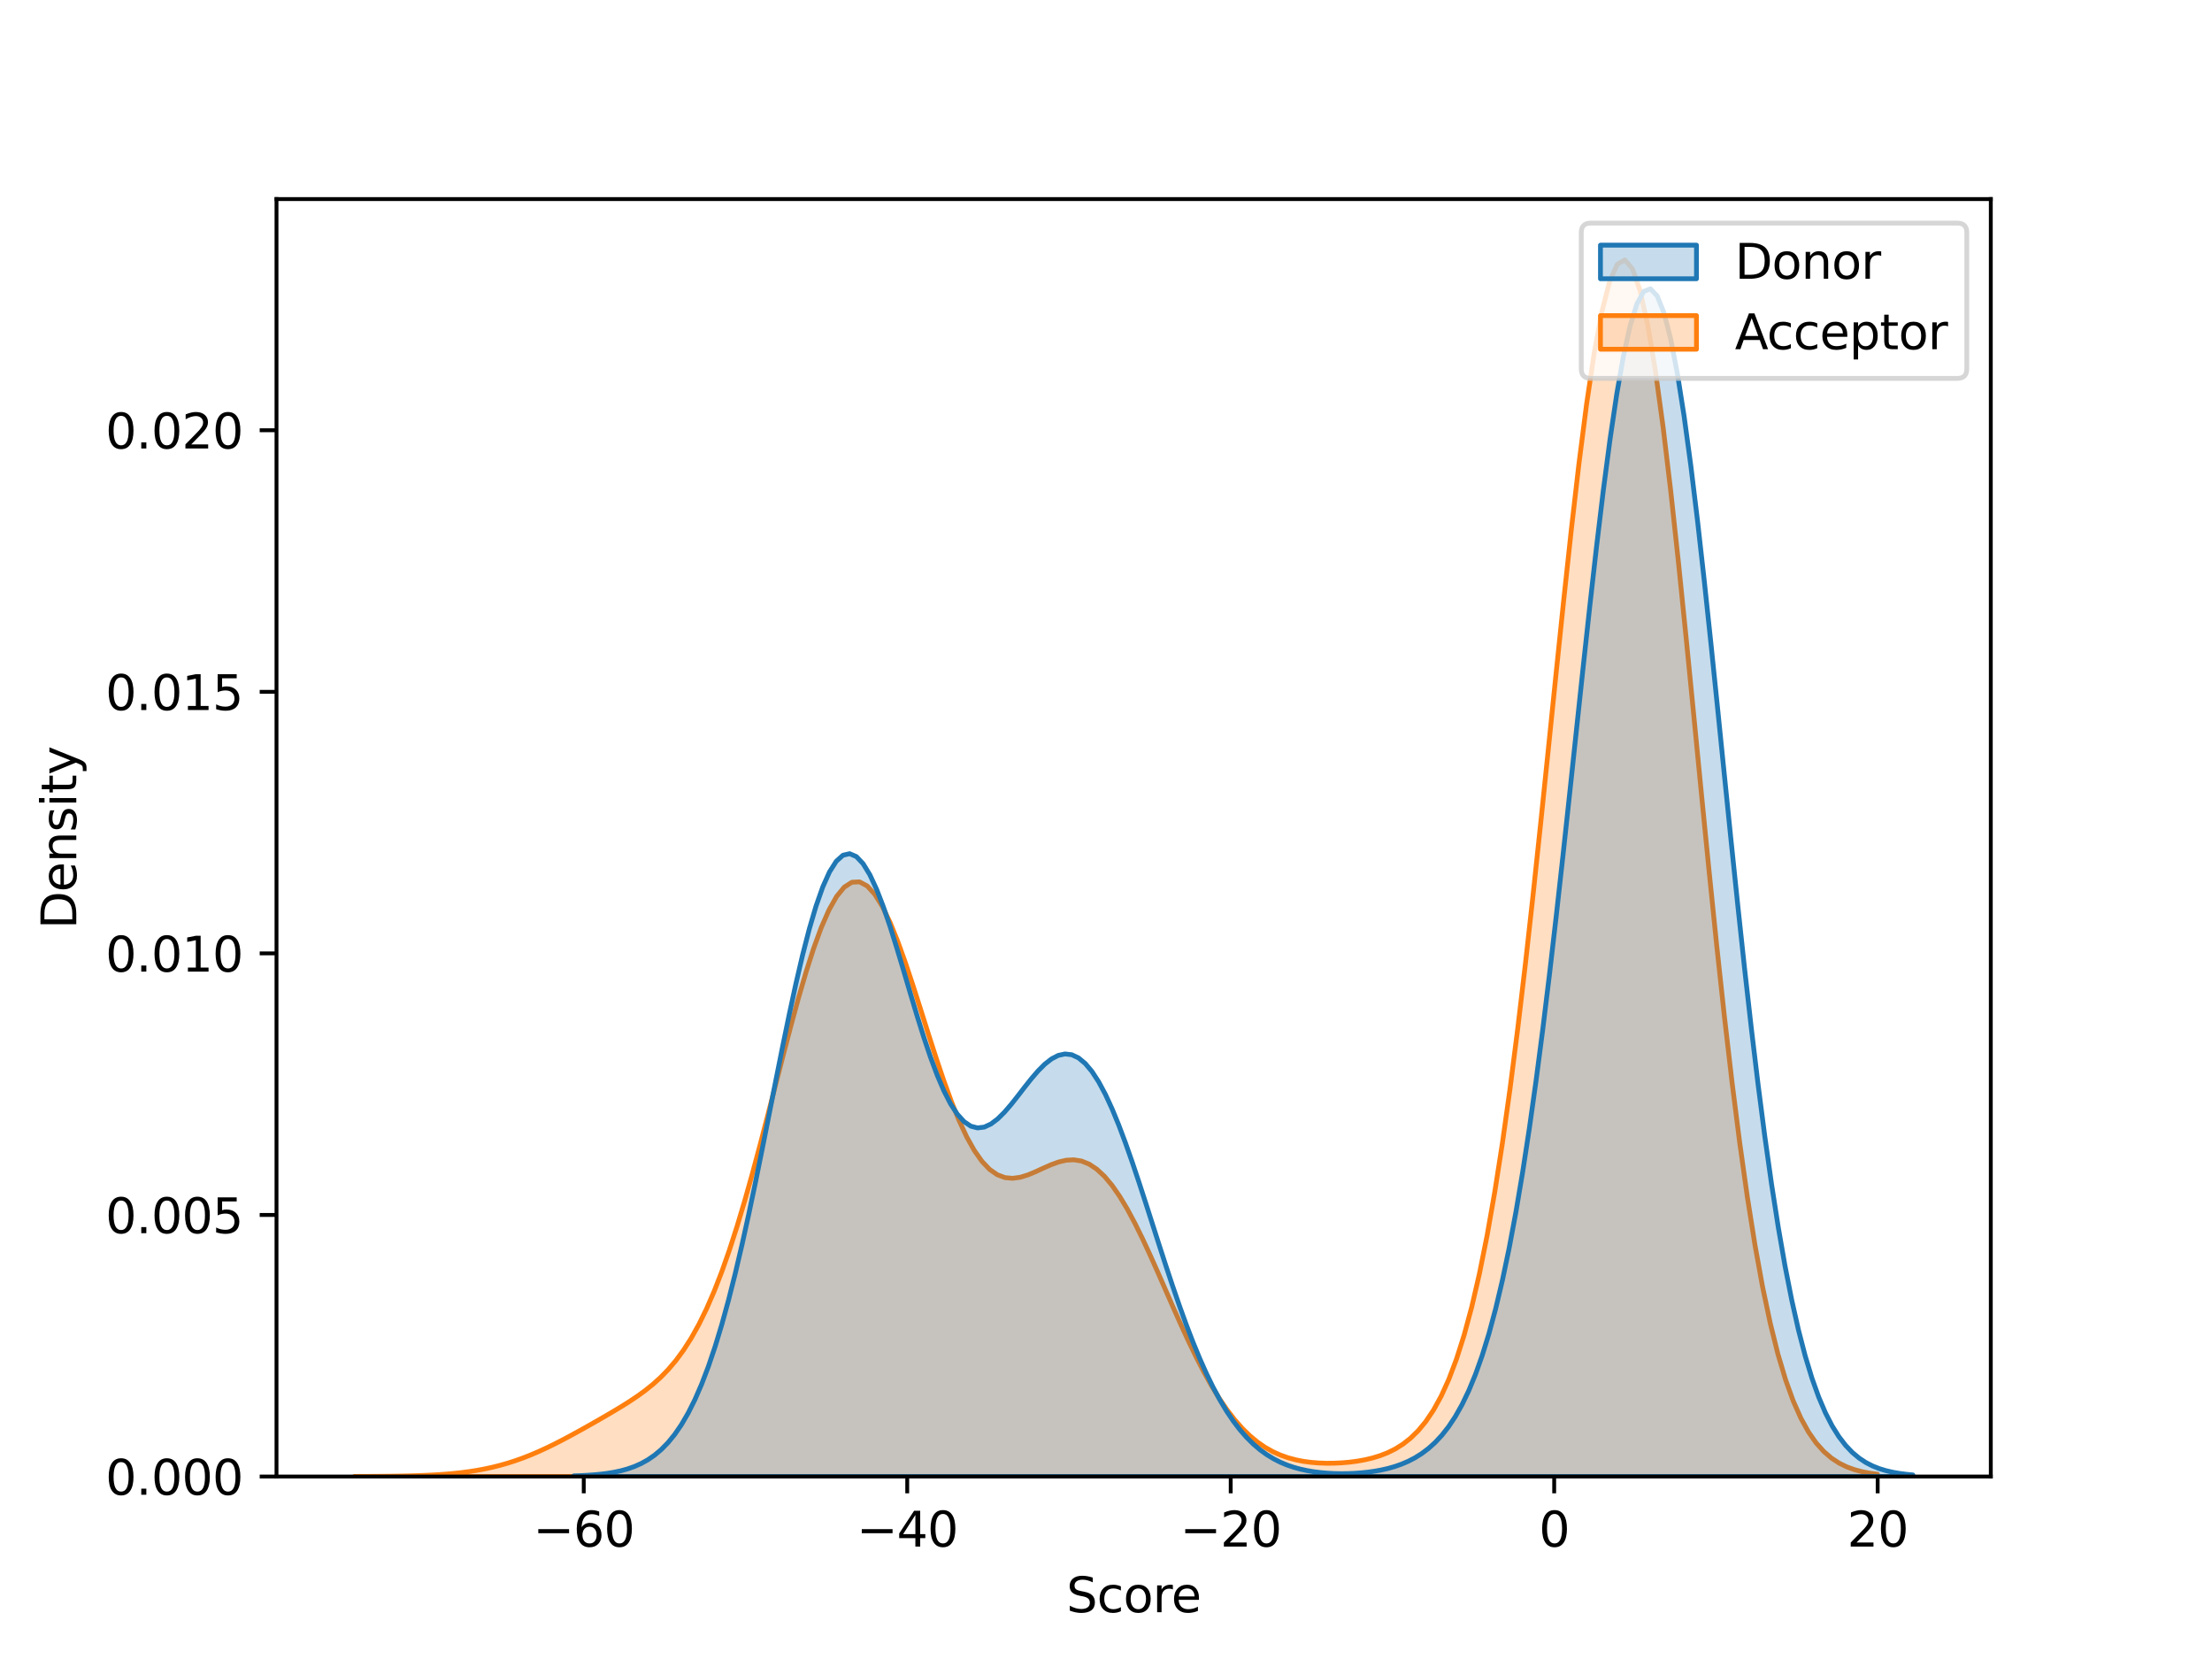 <?xml version="1.0" encoding="utf-8" standalone="no"?>
<!DOCTYPE svg PUBLIC "-//W3C//DTD SVG 1.1//EN"
  "http://www.w3.org/Graphics/SVG/1.1/DTD/svg11.dtd">
<svg height="345.6pt" version="1.1" viewBox="0 0 460.8 345.6" width="460.8pt" xmlns="http://www.w3.org/2000/svg" xmlns:xlink="http://www.w3.org/1999/xlink">
 <defs>
  <style type="text/css">*{stroke-linecap:butt;stroke-linejoin:round;}</style>
 </defs>
 <g id="figure_1">
  <g id="patch_1">
   <path d="M 0 345.6 
L 460.8 345.6 
L 460.8 0 
L 0 0 
z
" style="fill:#ffffff;"/>
  </g>
  <g id="axes_1">
   <g id="patch_2">
    <path d="M 57.6 307.584 
L 414.72 307.584 
L 414.72 41.472 
L 57.6 41.472 
z
" style="fill:#ffffff;"/>
   </g>
   <g id="PolyCollection_1">
    <defs>
     <path d="M 73.833 -38.027 
L 73.833 -38.016 
L 75.427 -38.016 
L 77.021 -38.016 
L 78.616 -38.016 
L 80.21 -38.016 
L 81.804 -38.016 
L 83.399 -38.016 
L 84.993 -38.016 
L 86.587 -38.016 
L 88.181 -38.016 
L 89.776 -38.016 
L 91.37 -38.016 
L 92.964 -38.016 
L 94.559 -38.016 
L 96.153 -38.016 
L 97.747 -38.016 
L 99.341 -38.016 
L 100.936 -38.016 
L 102.53 -38.016 
L 104.124 -38.016 
L 105.719 -38.016 
L 107.313 -38.016 
L 108.907 -38.016 
L 110.502 -38.016 
L 112.096 -38.016 
L 113.69 -38.016 
L 115.284 -38.016 
L 116.879 -38.016 
L 118.473 -38.016 
L 120.067 -38.016 
L 121.662 -38.016 
L 123.256 -38.016 
L 124.85 -38.016 
L 126.445 -38.016 
L 128.039 -38.016 
L 129.633 -38.016 
L 131.227 -38.016 
L 132.822 -38.016 
L 134.416 -38.016 
L 136.01 -38.016 
L 137.605 -38.016 
L 139.199 -38.016 
L 140.793 -38.016 
L 142.387 -38.016 
L 143.982 -38.016 
L 145.576 -38.016 
L 147.17 -38.016 
L 148.765 -38.016 
L 150.359 -38.016 
L 151.953 -38.016 
L 153.548 -38.016 
L 155.142 -38.016 
L 156.736 -38.016 
L 158.33 -38.016 
L 159.925 -38.016 
L 161.519 -38.016 
L 163.113 -38.016 
L 164.708 -38.016 
L 166.302 -38.016 
L 167.896 -38.016 
L 169.491 -38.016 
L 171.085 -38.016 
L 172.679 -38.016 
L 174.273 -38.016 
L 175.868 -38.016 
L 177.462 -38.016 
L 179.056 -38.016 
L 180.651 -38.016 
L 182.245 -38.016 
L 183.839 -38.016 
L 185.433 -38.016 
L 187.028 -38.016 
L 188.622 -38.016 
L 190.216 -38.016 
L 191.811 -38.016 
L 193.405 -38.016 
L 194.999 -38.016 
L 196.594 -38.016 
L 198.188 -38.016 
L 199.782 -38.016 
L 201.376 -38.016 
L 202.971 -38.016 
L 204.565 -38.016 
L 206.159 -38.016 
L 207.754 -38.016 
L 209.348 -38.016 
L 210.942 -38.016 
L 212.536 -38.016 
L 214.131 -38.016 
L 215.725 -38.016 
L 217.319 -38.016 
L 218.914 -38.016 
L 220.508 -38.016 
L 222.102 -38.016 
L 223.697 -38.016 
L 225.291 -38.016 
L 226.885 -38.016 
L 228.479 -38.016 
L 230.074 -38.016 
L 231.668 -38.016 
L 233.262 -38.016 
L 234.857 -38.016 
L 236.451 -38.016 
L 238.045 -38.016 
L 239.64 -38.016 
L 241.234 -38.016 
L 242.828 -38.016 
L 244.422 -38.016 
L 246.017 -38.016 
L 247.611 -38.016 
L 249.205 -38.016 
L 250.8 -38.016 
L 252.394 -38.016 
L 253.988 -38.016 
L 255.582 -38.016 
L 257.177 -38.016 
L 258.771 -38.016 
L 260.365 -38.016 
L 261.96 -38.016 
L 263.554 -38.016 
L 265.148 -38.016 
L 266.743 -38.016 
L 268.337 -38.016 
L 269.931 -38.016 
L 271.525 -38.016 
L 273.12 -38.016 
L 274.714 -38.016 
L 276.308 -38.016 
L 277.903 -38.016 
L 279.497 -38.016 
L 281.091 -38.016 
L 282.686 -38.016 
L 284.28 -38.016 
L 285.874 -38.016 
L 287.468 -38.016 
L 289.063 -38.016 
L 290.657 -38.016 
L 292.251 -38.016 
L 293.846 -38.016 
L 295.44 -38.016 
L 297.034 -38.016 
L 298.628 -38.016 
L 300.223 -38.016 
L 301.817 -38.016 
L 303.411 -38.016 
L 305.006 -38.016 
L 306.6 -38.016 
L 308.194 -38.016 
L 309.789 -38.016 
L 311.383 -38.016 
L 312.977 -38.016 
L 314.571 -38.016 
L 316.166 -38.016 
L 317.76 -38.016 
L 319.354 -38.016 
L 320.949 -38.016 
L 322.543 -38.016 
L 324.137 -38.016 
L 325.732 -38.016 
L 327.326 -38.016 
L 328.92 -38.016 
L 330.514 -38.016 
L 332.109 -38.016 
L 333.703 -38.016 
L 335.297 -38.016 
L 336.892 -38.016 
L 338.486 -38.016 
L 340.08 -38.016 
L 341.674 -38.016 
L 343.269 -38.016 
L 344.863 -38.016 
L 346.457 -38.016 
L 348.052 -38.016 
L 349.646 -38.016 
L 351.24 -38.016 
L 352.835 -38.016 
L 354.429 -38.016 
L 356.023 -38.016 
L 357.617 -38.016 
L 359.212 -38.016 
L 360.806 -38.016 
L 362.4 -38.016 
L 363.995 -38.016 
L 365.589 -38.016 
L 367.183 -38.016 
L 368.778 -38.016 
L 370.372 -38.016 
L 371.966 -38.016 
L 373.56 -38.016 
L 375.155 -38.016 
L 376.749 -38.016 
L 378.343 -38.016 
L 379.938 -38.016 
L 381.532 -38.016 
L 383.126 -38.016 
L 384.72 -38.016 
L 386.315 -38.016 
L 387.909 -38.016 
L 389.503 -38.016 
L 391.098 -38.016 
L 391.098 -38.494 
L 391.098 -38.494 
L 389.503 -38.712 
L 387.909 -39.019 
L 386.315 -39.443 
L 384.72 -40.023 
L 383.126 -40.807 
L 381.532 -41.85 
L 379.938 -43.222 
L 378.343 -45.003 
L 376.749 -47.283 
L 375.155 -50.165 
L 373.56 -53.757 
L 371.966 -58.174 
L 370.372 -63.531 
L 368.778 -69.937 
L 367.183 -77.49 
L 365.589 -86.266 
L 363.995 -96.313 
L 362.4 -107.641 
L 360.806 -120.214 
L 359.212 -133.945 
L 357.617 -148.687 
L 356.023 -164.237 
L 354.429 -180.331 
L 352.835 -196.652 
L 351.24 -212.84 
L 349.646 -228.501 
L 348.052 -243.226 
L 346.457 -256.606 
L 344.863 -268.251 
L 343.269 -277.813 
L 341.674 -285.001 
L 340.08 -289.593 
L 338.486 -291.456 
L 336.892 -290.544 
L 335.297 -286.906 
L 333.703 -280.678 
L 332.109 -272.081 
L 330.514 -261.401 
L 328.92 -248.978 
L 327.326 -235.187 
L 325.732 -220.421 
L 324.137 -205.07 
L 322.543 -189.507 
L 320.949 -174.072 
L 319.354 -159.064 
L 317.76 -144.732 
L 316.166 -131.27 
L 314.571 -118.821 
L 312.977 -107.473 
L 311.383 -97.27 
L 309.789 -88.213 
L 308.194 -80.272 
L 306.6 -73.388 
L 305.006 -67.485 
L 303.411 -62.476 
L 301.817 -58.265 
L 300.223 -54.758 
L 298.628 -51.862 
L 297.034 -49.49 
L 295.44 -47.561 
L 293.846 -46.004 
L 292.251 -44.754 
L 290.657 -43.758 
L 289.063 -42.969 
L 287.468 -42.348 
L 285.874 -41.863 
L 284.28 -41.489 
L 282.686 -41.207 
L 281.091 -41.002 
L 279.497 -40.865 
L 277.903 -40.791 
L 276.308 -40.779 
L 274.714 -40.834 
L 273.12 -40.963 
L 271.525 -41.176 
L 269.931 -41.488 
L 268.337 -41.916 
L 266.743 -42.479 
L 265.148 -43.198 
L 263.554 -44.095 
L 261.96 -45.192 
L 260.365 -46.51 
L 258.771 -48.067 
L 257.177 -49.879 
L 255.582 -51.954 
L 253.988 -54.298 
L 252.394 -56.906 
L 250.8 -59.767 
L 249.205 -62.861 
L 247.611 -66.157 
L 246.017 -69.617 
L 244.422 -73.192 
L 242.828 -76.829 
L 241.234 -80.465 
L 239.64 -84.036 
L 238.045 -87.475 
L 236.451 -90.715 
L 234.857 -93.694 
L 233.262 -96.357 
L 231.668 -98.657 
L 230.074 -100.558 
L 228.479 -102.04 
L 226.885 -103.097 
L 225.291 -103.738 
L 223.697 -103.992 
L 222.102 -103.903 
L 220.508 -103.53 
L 218.914 -102.948 
L 217.319 -102.242 
L 215.725 -101.507 
L 214.131 -100.843 
L 212.536 -100.353 
L 210.942 -100.136 
L 209.348 -100.285 
L 207.754 -100.881 
L 206.159 -101.992 
L 204.565 -103.665 
L 202.971 -105.927 
L 201.376 -108.779 
L 199.782 -112.199 
L 198.188 -116.135 
L 196.594 -120.515 
L 194.999 -125.239 
L 193.405 -130.19 
L 191.811 -135.235 
L 190.216 -140.227 
L 188.622 -145.017 
L 187.028 -149.455 
L 185.433 -153.398 
L 183.839 -156.715 
L 182.245 -159.293 
L 180.651 -161.041 
L 179.056 -161.894 
L 177.462 -161.813 
L 175.868 -160.79 
L 174.273 -158.842 
L 172.679 -156.014 
L 171.085 -152.377 
L 169.491 -148.019 
L 167.896 -143.045 
L 166.302 -137.574 
L 164.708 -131.728 
L 163.113 -125.635 
L 161.519 -119.416 
L 159.925 -113.189 
L 158.33 -107.062 
L 156.736 -101.128 
L 155.142 -95.467 
L 153.548 -90.143 
L 151.953 -85.204 
L 150.359 -80.679 
L 148.765 -76.584 
L 147.17 -72.919 
L 145.576 -69.672 
L 143.982 -66.82 
L 142.387 -64.332 
L 140.793 -62.17 
L 139.199 -60.292 
L 137.605 -58.655 
L 136.01 -57.217 
L 134.416 -55.937 
L 132.822 -54.779 
L 131.227 -53.71 
L 129.633 -52.704 
L 128.039 -51.739 
L 126.445 -50.801 
L 124.85 -49.88 
L 123.256 -48.971 
L 121.662 -48.072 
L 120.067 -47.187 
L 118.473 -46.32 
L 116.879 -45.478 
L 115.284 -44.667 
L 113.69 -43.894 
L 112.096 -43.166 
L 110.502 -42.488 
L 108.907 -41.864 
L 107.313 -41.296 
L 105.719 -40.786 
L 104.124 -40.333 
L 102.53 -39.935 
L 100.936 -39.59 
L 99.341 -39.295 
L 97.747 -39.044 
L 96.153 -38.835 
L 94.559 -38.662 
L 92.964 -38.52 
L 91.37 -38.405 
L 89.776 -38.314 
L 88.181 -38.241 
L 86.587 -38.185 
L 84.993 -38.141 
L 83.399 -38.108 
L 81.804 -38.083 
L 80.21 -38.064 
L 78.616 -38.05 
L 77.021 -38.04 
L 75.427 -38.033 
L 73.833 -38.027 
z
" id="mb455df8104" style="stroke:#ff7f0e;"/>
    </defs>
    <g clip-path="url(#p1b9ed9c7cb)">
     <use style="fill:#ff7f0e;fill-opacity:0.25;stroke:#ff7f0e;" x="0" xlink:href="#mb455df8104" y="345.6"/>
    </g>
   </g>
   <g id="PolyCollection_2">
    <defs>
     <path d="M 119.53 -38.148 
L 119.53 -38.016 
L 120.932 -38.016 
L 122.334 -38.016 
L 123.735 -38.016 
L 125.137 -38.016 
L 126.539 -38.016 
L 127.941 -38.016 
L 129.343 -38.016 
L 130.744 -38.016 
L 132.146 -38.016 
L 133.548 -38.016 
L 134.95 -38.016 
L 136.352 -38.016 
L 137.753 -38.016 
L 139.155 -38.016 
L 140.557 -38.016 
L 141.959 -38.016 
L 143.361 -38.016 
L 144.762 -38.016 
L 146.164 -38.016 
L 147.566 -38.016 
L 148.968 -38.016 
L 150.37 -38.016 
L 151.771 -38.016 
L 153.173 -38.016 
L 154.575 -38.016 
L 155.977 -38.016 
L 157.379 -38.016 
L 158.78 -38.016 
L 160.182 -38.016 
L 161.584 -38.016 
L 162.986 -38.016 
L 164.388 -38.016 
L 165.789 -38.016 
L 167.191 -38.016 
L 168.593 -38.016 
L 169.995 -38.016 
L 171.396 -38.016 
L 172.798 -38.016 
L 174.2 -38.016 
L 175.602 -38.016 
L 177.004 -38.016 
L 178.405 -38.016 
L 179.807 -38.016 
L 181.209 -38.016 
L 182.611 -38.016 
L 184.013 -38.016 
L 185.414 -38.016 
L 186.816 -38.016 
L 188.218 -38.016 
L 189.62 -38.016 
L 191.022 -38.016 
L 192.423 -38.016 
L 193.825 -38.016 
L 195.227 -38.016 
L 196.629 -38.016 
L 198.031 -38.016 
L 199.432 -38.016 
L 200.834 -38.016 
L 202.236 -38.016 
L 203.638 -38.016 
L 205.04 -38.016 
L 206.441 -38.016 
L 207.843 -38.016 
L 209.245 -38.016 
L 210.647 -38.016 
L 212.049 -38.016 
L 213.45 -38.016 
L 214.852 -38.016 
L 216.254 -38.016 
L 217.656 -38.016 
L 219.058 -38.016 
L 220.459 -38.016 
L 221.861 -38.016 
L 223.263 -38.016 
L 224.665 -38.016 
L 226.066 -38.016 
L 227.468 -38.016 
L 228.87 -38.016 
L 230.272 -38.016 
L 231.674 -38.016 
L 233.075 -38.016 
L 234.477 -38.016 
L 235.879 -38.016 
L 237.281 -38.016 
L 238.683 -38.016 
L 240.084 -38.016 
L 241.486 -38.016 
L 242.888 -38.016 
L 244.29 -38.016 
L 245.692 -38.016 
L 247.093 -38.016 
L 248.495 -38.016 
L 249.897 -38.016 
L 251.299 -38.016 
L 252.701 -38.016 
L 254.102 -38.016 
L 255.504 -38.016 
L 256.906 -38.016 
L 258.308 -38.016 
L 259.71 -38.016 
L 261.111 -38.016 
L 262.513 -38.016 
L 263.915 -38.016 
L 265.317 -38.016 
L 266.719 -38.016 
L 268.12 -38.016 
L 269.522 -38.016 
L 270.924 -38.016 
L 272.326 -38.016 
L 273.728 -38.016 
L 275.129 -38.016 
L 276.531 -38.016 
L 277.933 -38.016 
L 279.335 -38.016 
L 280.736 -38.016 
L 282.138 -38.016 
L 283.54 -38.016 
L 284.942 -38.016 
L 286.344 -38.016 
L 287.745 -38.016 
L 289.147 -38.016 
L 290.549 -38.016 
L 291.951 -38.016 
L 293.353 -38.016 
L 294.754 -38.016 
L 296.156 -38.016 
L 297.558 -38.016 
L 298.96 -38.016 
L 300.362 -38.016 
L 301.763 -38.016 
L 303.165 -38.016 
L 304.567 -38.016 
L 305.969 -38.016 
L 307.371 -38.016 
L 308.772 -38.016 
L 310.174 -38.016 
L 311.576 -38.016 
L 312.978 -38.016 
L 314.38 -38.016 
L 315.781 -38.016 
L 317.183 -38.016 
L 318.585 -38.016 
L 319.987 -38.016 
L 321.389 -38.016 
L 322.79 -38.016 
L 324.192 -38.016 
L 325.594 -38.016 
L 326.996 -38.016 
L 328.398 -38.016 
L 329.799 -38.016 
L 331.201 -38.016 
L 332.603 -38.016 
L 334.005 -38.016 
L 335.407 -38.016 
L 336.808 -38.016 
L 338.21 -38.016 
L 339.612 -38.016 
L 341.014 -38.016 
L 342.415 -38.016 
L 343.817 -38.016 
L 345.219 -38.016 
L 346.621 -38.016 
L 348.023 -38.016 
L 349.424 -38.016 
L 350.826 -38.016 
L 352.228 -38.016 
L 353.63 -38.016 
L 355.032 -38.016 
L 356.433 -38.016 
L 357.835 -38.016 
L 359.237 -38.016 
L 360.639 -38.016 
L 362.041 -38.016 
L 363.442 -38.016 
L 364.844 -38.016 
L 366.246 -38.016 
L 367.648 -38.016 
L 369.05 -38.016 
L 370.451 -38.016 
L 371.853 -38.016 
L 373.255 -38.016 
L 374.657 -38.016 
L 376.059 -38.016 
L 377.46 -38.016 
L 378.862 -38.016 
L 380.264 -38.016 
L 381.666 -38.016 
L 383.068 -38.016 
L 384.469 -38.016 
L 385.871 -38.016 
L 387.273 -38.016 
L 388.675 -38.016 
L 390.077 -38.016 
L 391.478 -38.016 
L 392.88 -38.016 
L 394.282 -38.016 
L 395.684 -38.016 
L 397.085 -38.016 
L 398.487 -38.016 
L 398.487 -38.349 
L 398.487 -38.349 
L 397.085 -38.483 
L 395.684 -38.665 
L 394.282 -38.909 
L 392.88 -39.233 
L 391.478 -39.661 
L 390.077 -40.22 
L 388.675 -40.941 
L 387.273 -41.865 
L 385.871 -43.036 
L 384.469 -44.504 
L 383.068 -46.327 
L 381.666 -48.569 
L 380.264 -51.298 
L 378.862 -54.585 
L 377.46 -58.503 
L 376.059 -63.126 
L 374.657 -68.523 
L 373.255 -74.755 
L 371.853 -81.873 
L 370.451 -89.915 
L 369.05 -98.898 
L 367.648 -108.815 
L 366.246 -119.635 
L 364.844 -131.295 
L 363.442 -143.701 
L 362.041 -156.726 
L 360.639 -170.211 
L 359.237 -183.966 
L 357.835 -197.776 
L 356.433 -211.401 
L 355.032 -224.588 
L 353.63 -237.076 
L 352.228 -248.604 
L 350.826 -258.923 
L 349.424 -267.801 
L 348.023 -275.036 
L 346.621 -280.462 
L 345.219 -283.954 
L 343.817 -285.437 
L 342.415 -284.885 
L 341.014 -282.323 
L 339.612 -277.826 
L 338.21 -271.515 
L 336.808 -263.554 
L 335.407 -254.139 
L 334.005 -243.493 
L 332.603 -231.856 
L 331.201 -219.479 
L 329.799 -206.609 
L 328.398 -193.488 
L 326.996 -180.341 
L 325.594 -167.374 
L 324.192 -154.766 
L 322.79 -142.667 
L 321.389 -131.199 
L 319.987 -120.454 
L 318.585 -110.495 
L 317.183 -101.357 
L 315.781 -93.053 
L 314.38 -85.574 
L 312.978 -78.896 
L 311.576 -72.98 
L 310.174 -67.779 
L 308.772 -63.237 
L 307.371 -59.297 
L 305.969 -55.899 
L 304.567 -52.985 
L 303.165 -50.499 
L 301.763 -48.388 
L 300.362 -46.603 
L 298.96 -45.1 
L 297.558 -43.839 
L 296.156 -42.786 
L 294.754 -41.909 
L 293.353 -41.183 
L 291.951 -40.585 
L 290.549 -40.094 
L 289.147 -39.695 
L 287.745 -39.375 
L 286.344 -39.121 
L 284.942 -38.925 
L 283.54 -38.781 
L 282.138 -38.682 
L 280.736 -38.627 
L 279.335 -38.613 
L 277.933 -38.641 
L 276.531 -38.713 
L 275.129 -38.833 
L 273.728 -39.005 
L 272.326 -39.239 
L 270.924 -39.543 
L 269.522 -39.927 
L 268.12 -40.405 
L 266.719 -40.992 
L 265.317 -41.703 
L 263.915 -42.555 
L 262.513 -43.567 
L 261.111 -44.758 
L 259.71 -46.146 
L 258.308 -47.75 
L 256.906 -49.587 
L 255.504 -51.671 
L 254.102 -54.014 
L 252.701 -56.625 
L 251.299 -59.507 
L 249.897 -62.657 
L 248.495 -66.066 
L 247.093 -69.72 
L 245.692 -73.595 
L 244.29 -77.661 
L 242.888 -81.879 
L 241.486 -86.204 
L 240.084 -90.584 
L 238.683 -94.961 
L 237.281 -99.274 
L 235.879 -103.458 
L 234.477 -107.448 
L 233.075 -111.18 
L 231.674 -114.592 
L 230.272 -117.63 
L 228.87 -120.245 
L 227.468 -122.399 
L 226.066 -124.064 
L 224.665 -125.225 
L 223.263 -125.881 
L 221.861 -126.045 
L 220.459 -125.742 
L 219.058 -125.015 
L 217.656 -123.918 
L 216.254 -122.518 
L 214.852 -120.89 
L 213.45 -119.122 
L 212.049 -117.305 
L 210.647 -115.535 
L 209.245 -113.908 
L 207.843 -112.519 
L 206.441 -111.459 
L 205.04 -110.807 
L 203.638 -110.635 
L 202.236 -111 
L 200.834 -111.943 
L 199.432 -113.487 
L 198.031 -115.635 
L 196.629 -118.368 
L 195.227 -121.648 
L 193.825 -125.414 
L 192.423 -129.586 
L 191.022 -134.066 
L 189.62 -138.739 
L 188.218 -143.478 
L 186.816 -148.147 
L 185.414 -152.608 
L 184.013 -156.719 
L 182.611 -160.347 
L 181.209 -163.365 
L 179.807 -165.665 
L 178.405 -167.154 
L 177.004 -167.76 
L 175.602 -167.439 
L 174.2 -166.168 
L 172.798 -163.955 
L 171.396 -160.83 
L 169.995 -156.848 
L 168.593 -152.088 
L 167.191 -146.644 
L 165.789 -140.626 
L 164.388 -134.155 
L 162.986 -127.354 
L 161.584 -120.352 
L 160.182 -113.271 
L 158.78 -106.227 
L 157.379 -99.326 
L 155.977 -92.661 
L 154.575 -86.311 
L 153.173 -80.338 
L 151.771 -74.79 
L 150.37 -69.697 
L 148.968 -65.077 
L 147.566 -60.933 
L 146.164 -57.257 
L 144.762 -54.032 
L 143.361 -51.233 
L 141.959 -48.828 
L 140.557 -46.785 
L 139.155 -45.066 
L 137.753 -43.634 
L 136.352 -42.454 
L 134.95 -41.492 
L 133.548 -40.714 
L 132.146 -40.092 
L 130.744 -39.599 
L 129.343 -39.213 
L 127.941 -38.913 
L 126.539 -38.682 
L 125.137 -38.506 
L 123.735 -38.374 
L 122.334 -38.275 
L 120.932 -38.201 
L 119.53 -38.148 
z
" id="m6ac2b7eed1" style="stroke:#1f77b4;"/>
    </defs>
    <g clip-path="url(#p1b9ed9c7cb)">
     <use style="fill:#1f77b4;fill-opacity:0.25;stroke:#1f77b4;" x="0" xlink:href="#m6ac2b7eed1" y="345.6"/>
    </g>
   </g>
   <g id="matplotlib.axis_1">
    <g id="xtick_1">
     <g id="line2d_1">
      <defs>
       <path d="M 0 0 
L 0 3.5 
" id="m7a9a14b309" style="stroke:#000000;stroke-width:0.8;"/>
      </defs>
      <g>
       <use style="stroke:#000000;stroke-width:0.8;" x="121.606" xlink:href="#m7a9a14b309" y="307.584"/>
      </g>
     </g>
     <g id="text_1">
      <!-- −60 -->
      <g transform="translate(111.053 322.182)scale(0.1 -0.1)">
       <defs>
        <path d="M 678 2272 
L 4684 2272 
L 4684 1741 
L 678 1741 
L 678 2272 
z
" id="DejaVuSans-2212" transform="scale(0.016)"/>
        <path d="M 2113 2584 
Q 1688 2584 1439 2293 
Q 1191 2003 1191 1497 
Q 1191 994 1439 701 
Q 1688 409 2113 409 
Q 2538 409 2786 701 
Q 3034 994 3034 1497 
Q 3034 2003 2786 2293 
Q 2538 2584 2113 2584 
z
M 3366 4563 
L 3366 3988 
Q 3128 4100 2886 4159 
Q 2644 4219 2406 4219 
Q 1781 4219 1451 3797 
Q 1122 3375 1075 2522 
Q 1259 2794 1537 2939 
Q 1816 3084 2150 3084 
Q 2853 3084 3261 2657 
Q 3669 2231 3669 1497 
Q 3669 778 3244 343 
Q 2819 -91 2113 -91 
Q 1303 -91 875 529 
Q 447 1150 447 2328 
Q 447 3434 972 4092 
Q 1497 4750 2381 4750 
Q 2619 4750 2861 4703 
Q 3103 4656 3366 4563 
z
" id="DejaVuSans-36" transform="scale(0.016)"/>
        <path d="M 2034 4250 
Q 1547 4250 1301 3770 
Q 1056 3291 1056 2328 
Q 1056 1369 1301 889 
Q 1547 409 2034 409 
Q 2525 409 2770 889 
Q 3016 1369 3016 2328 
Q 3016 3291 2770 3770 
Q 2525 4250 2034 4250 
z
M 2034 4750 
Q 2819 4750 3233 4129 
Q 3647 3509 3647 2328 
Q 3647 1150 3233 529 
Q 2819 -91 2034 -91 
Q 1250 -91 836 529 
Q 422 1150 422 2328 
Q 422 3509 836 4129 
Q 1250 4750 2034 4750 
z
" id="DejaVuSans-30" transform="scale(0.016)"/>
       </defs>
       <use xlink:href="#DejaVuSans-2212"/>
       <use x="83.789" xlink:href="#DejaVuSans-36"/>
       <use x="147.412" xlink:href="#DejaVuSans-30"/>
      </g>
     </g>
    </g>
    <g id="xtick_2">
     <g id="line2d_2">
      <g>
       <use style="stroke:#000000;stroke-width:0.8;" x="188.992" xlink:href="#m7a9a14b309" y="307.584"/>
      </g>
     </g>
     <g id="text_2">
      <!-- −40 -->
      <g transform="translate(178.44 322.182)scale(0.1 -0.1)">
       <defs>
        <path d="M 2419 4116 
L 825 1625 
L 2419 1625 
L 2419 4116 
z
M 2253 4666 
L 3047 4666 
L 3047 1625 
L 3713 1625 
L 3713 1100 
L 3047 1100 
L 3047 0 
L 2419 0 
L 2419 1100 
L 313 1100 
L 313 1709 
L 2253 4666 
z
" id="DejaVuSans-34" transform="scale(0.016)"/>
       </defs>
       <use xlink:href="#DejaVuSans-2212"/>
       <use x="83.789" xlink:href="#DejaVuSans-34"/>
       <use x="147.412" xlink:href="#DejaVuSans-30"/>
      </g>
     </g>
    </g>
    <g id="xtick_3">
     <g id="line2d_3">
      <g>
       <use style="stroke:#000000;stroke-width:0.8;" x="256.379" xlink:href="#m7a9a14b309" y="307.584"/>
      </g>
     </g>
     <g id="text_3">
      <!-- −20 -->
      <g transform="translate(245.827 322.182)scale(0.1 -0.1)">
       <defs>
        <path d="M 1228 531 
L 3431 531 
L 3431 0 
L 469 0 
L 469 531 
Q 828 903 1448 1529 
Q 2069 2156 2228 2338 
Q 2531 2678 2651 2914 
Q 2772 3150 2772 3378 
Q 2772 3750 2511 3984 
Q 2250 4219 1831 4219 
Q 1534 4219 1204 4116 
Q 875 4013 500 3803 
L 500 4441 
Q 881 4594 1212 4672 
Q 1544 4750 1819 4750 
Q 2544 4750 2975 4387 
Q 3406 4025 3406 3419 
Q 3406 3131 3298 2873 
Q 3191 2616 2906 2266 
Q 2828 2175 2409 1742 
Q 1991 1309 1228 531 
z
" id="DejaVuSans-32" transform="scale(0.016)"/>
       </defs>
       <use xlink:href="#DejaVuSans-2212"/>
       <use x="83.789" xlink:href="#DejaVuSans-32"/>
       <use x="147.412" xlink:href="#DejaVuSans-30"/>
      </g>
     </g>
    </g>
    <g id="xtick_4">
     <g id="line2d_4">
      <g>
       <use style="stroke:#000000;stroke-width:0.8;" x="323.765" xlink:href="#m7a9a14b309" y="307.584"/>
      </g>
     </g>
     <g id="text_4">
      <!-- 0 -->
      <g transform="translate(320.584 322.182)scale(0.1 -0.1)">
       <use xlink:href="#DejaVuSans-30"/>
      </g>
     </g>
    </g>
    <g id="xtick_5">
     <g id="line2d_5">
      <g>
       <use style="stroke:#000000;stroke-width:0.8;" x="391.152" xlink:href="#m7a9a14b309" y="307.584"/>
      </g>
     </g>
     <g id="text_5">
      <!-- 20 -->
      <g transform="translate(384.79 322.182)scale(0.1 -0.1)">
       <use xlink:href="#DejaVuSans-32"/>
       <use x="63.623" xlink:href="#DejaVuSans-30"/>
      </g>
     </g>
    </g>
    <g id="text_6">
     <!-- Score -->
     <g transform="translate(222.158 335.861)scale(0.1 -0.1)">
      <defs>
       <path d="M 3425 4513 
L 3425 3897 
Q 3066 4069 2747 4153 
Q 2428 4238 2131 4238 
Q 1616 4238 1336 4038 
Q 1056 3838 1056 3469 
Q 1056 3159 1242 3001 
Q 1428 2844 1947 2747 
L 2328 2669 
Q 3034 2534 3370 2195 
Q 3706 1856 3706 1288 
Q 3706 609 3251 259 
Q 2797 -91 1919 -91 
Q 1588 -91 1214 -16 
Q 841 59 441 206 
L 441 856 
Q 825 641 1194 531 
Q 1563 422 1919 422 
Q 2459 422 2753 634 
Q 3047 847 3047 1241 
Q 3047 1584 2836 1778 
Q 2625 1972 2144 2069 
L 1759 2144 
Q 1053 2284 737 2584 
Q 422 2884 422 3419 
Q 422 4038 858 4394 
Q 1294 4750 2059 4750 
Q 2388 4750 2728 4690 
Q 3069 4631 3425 4513 
z
" id="DejaVuSans-53" transform="scale(0.016)"/>
       <path d="M 3122 3366 
L 3122 2828 
Q 2878 2963 2633 3030 
Q 2388 3097 2138 3097 
Q 1578 3097 1268 2742 
Q 959 2388 959 1747 
Q 959 1106 1268 751 
Q 1578 397 2138 397 
Q 2388 397 2633 464 
Q 2878 531 3122 666 
L 3122 134 
Q 2881 22 2623 -34 
Q 2366 -91 2075 -91 
Q 1284 -91 818 406 
Q 353 903 353 1747 
Q 353 2603 823 3093 
Q 1294 3584 2113 3584 
Q 2378 3584 2631 3529 
Q 2884 3475 3122 3366 
z
" id="DejaVuSans-63" transform="scale(0.016)"/>
       <path d="M 1959 3097 
Q 1497 3097 1228 2736 
Q 959 2375 959 1747 
Q 959 1119 1226 758 
Q 1494 397 1959 397 
Q 2419 397 2687 759 
Q 2956 1122 2956 1747 
Q 2956 2369 2687 2733 
Q 2419 3097 1959 3097 
z
M 1959 3584 
Q 2709 3584 3137 3096 
Q 3566 2609 3566 1747 
Q 3566 888 3137 398 
Q 2709 -91 1959 -91 
Q 1206 -91 779 398 
Q 353 888 353 1747 
Q 353 2609 779 3096 
Q 1206 3584 1959 3584 
z
" id="DejaVuSans-6f" transform="scale(0.016)"/>
       <path d="M 2631 2963 
Q 2534 3019 2420 3045 
Q 2306 3072 2169 3072 
Q 1681 3072 1420 2755 
Q 1159 2438 1159 1844 
L 1159 0 
L 581 0 
L 581 3500 
L 1159 3500 
L 1159 2956 
Q 1341 3275 1631 3429 
Q 1922 3584 2338 3584 
Q 2397 3584 2469 3576 
Q 2541 3569 2628 3553 
L 2631 2963 
z
" id="DejaVuSans-72" transform="scale(0.016)"/>
       <path d="M 3597 1894 
L 3597 1613 
L 953 1613 
Q 991 1019 1311 708 
Q 1631 397 2203 397 
Q 2534 397 2845 478 
Q 3156 559 3463 722 
L 3463 178 
Q 3153 47 2828 -22 
Q 2503 -91 2169 -91 
Q 1331 -91 842 396 
Q 353 884 353 1716 
Q 353 2575 817 3079 
Q 1281 3584 2069 3584 
Q 2775 3584 3186 3129 
Q 3597 2675 3597 1894 
z
M 3022 2063 
Q 3016 2534 2758 2815 
Q 2500 3097 2075 3097 
Q 1594 3097 1305 2825 
Q 1016 2553 972 2059 
L 3022 2063 
z
" id="DejaVuSans-65" transform="scale(0.016)"/>
      </defs>
      <use xlink:href="#DejaVuSans-53"/>
      <use x="63.477" xlink:href="#DejaVuSans-63"/>
      <use x="118.457" xlink:href="#DejaVuSans-6f"/>
      <use x="179.639" xlink:href="#DejaVuSans-72"/>
      <use x="218.502" xlink:href="#DejaVuSans-65"/>
     </g>
    </g>
   </g>
   <g id="matplotlib.axis_2">
    <g id="ytick_1">
     <g id="line2d_6">
      <defs>
       <path d="M 0 0 
L -3.5 0 
" id="m99275e947d" style="stroke:#000000;stroke-width:0.8;"/>
      </defs>
      <g>
       <use style="stroke:#000000;stroke-width:0.8;" x="57.6" xlink:href="#m99275e947d" y="307.584"/>
      </g>
     </g>
     <g id="text_7">
      <!-- 0.000 -->
      <g transform="translate(21.972 311.383)scale(0.1 -0.1)">
       <defs>
        <path d="M 684 794 
L 1344 794 
L 1344 0 
L 684 0 
L 684 794 
z
" id="DejaVuSans-2e" transform="scale(0.016)"/>
       </defs>
       <use xlink:href="#DejaVuSans-30"/>
       <use x="63.623" xlink:href="#DejaVuSans-2e"/>
       <use x="95.41" xlink:href="#DejaVuSans-30"/>
       <use x="159.033" xlink:href="#DejaVuSans-30"/>
       <use x="222.656" xlink:href="#DejaVuSans-30"/>
      </g>
     </g>
    </g>
    <g id="ytick_2">
     <g id="line2d_7">
      <g>
       <use style="stroke:#000000;stroke-width:0.8;" x="57.6" xlink:href="#m99275e947d" y="253.095"/>
      </g>
     </g>
     <g id="text_8">
      <!-- 0.005 -->
      <g transform="translate(21.972 256.894)scale(0.1 -0.1)">
       <defs>
        <path d="M 691 4666 
L 3169 4666 
L 3169 4134 
L 1269 4134 
L 1269 2991 
Q 1406 3038 1543 3061 
Q 1681 3084 1819 3084 
Q 2600 3084 3056 2656 
Q 3513 2228 3513 1497 
Q 3513 744 3044 326 
Q 2575 -91 1722 -91 
Q 1428 -91 1123 -41 
Q 819 9 494 109 
L 494 744 
Q 775 591 1075 516 
Q 1375 441 1709 441 
Q 2250 441 2565 725 
Q 2881 1009 2881 1497 
Q 2881 1984 2565 2268 
Q 2250 2553 1709 2553 
Q 1456 2553 1204 2497 
Q 953 2441 691 2322 
L 691 4666 
z
" id="DejaVuSans-35" transform="scale(0.016)"/>
       </defs>
       <use xlink:href="#DejaVuSans-30"/>
       <use x="63.623" xlink:href="#DejaVuSans-2e"/>
       <use x="95.41" xlink:href="#DejaVuSans-30"/>
       <use x="159.033" xlink:href="#DejaVuSans-30"/>
       <use x="222.656" xlink:href="#DejaVuSans-35"/>
      </g>
     </g>
    </g>
    <g id="ytick_3">
     <g id="line2d_8">
      <g>
       <use style="stroke:#000000;stroke-width:0.8;" x="57.6" xlink:href="#m99275e947d" y="198.606"/>
      </g>
     </g>
     <g id="text_9">
      <!-- 0.010 -->
      <g transform="translate(21.972 202.405)scale(0.1 -0.1)">
       <defs>
        <path d="M 794 531 
L 1825 531 
L 1825 4091 
L 703 3866 
L 703 4441 
L 1819 4666 
L 2450 4666 
L 2450 531 
L 3481 531 
L 3481 0 
L 794 0 
L 794 531 
z
" id="DejaVuSans-31" transform="scale(0.016)"/>
       </defs>
       <use xlink:href="#DejaVuSans-30"/>
       <use x="63.623" xlink:href="#DejaVuSans-2e"/>
       <use x="95.41" xlink:href="#DejaVuSans-30"/>
       <use x="159.033" xlink:href="#DejaVuSans-31"/>
       <use x="222.656" xlink:href="#DejaVuSans-30"/>
      </g>
     </g>
    </g>
    <g id="ytick_4">
     <g id="line2d_9">
      <g>
       <use style="stroke:#000000;stroke-width:0.8;" x="57.6" xlink:href="#m99275e947d" y="144.117"/>
      </g>
     </g>
     <g id="text_10">
      <!-- 0.015 -->
      <g transform="translate(21.972 147.916)scale(0.1 -0.1)">
       <use xlink:href="#DejaVuSans-30"/>
       <use x="63.623" xlink:href="#DejaVuSans-2e"/>
       <use x="95.41" xlink:href="#DejaVuSans-30"/>
       <use x="159.033" xlink:href="#DejaVuSans-31"/>
       <use x="222.656" xlink:href="#DejaVuSans-35"/>
      </g>
     </g>
    </g>
    <g id="ytick_5">
     <g id="line2d_10">
      <g>
       <use style="stroke:#000000;stroke-width:0.8;" x="57.6" xlink:href="#m99275e947d" y="89.628"/>
      </g>
     </g>
     <g id="text_11">
      <!-- 0.020 -->
      <g transform="translate(21.972 93.427)scale(0.1 -0.1)">
       <use xlink:href="#DejaVuSans-30"/>
       <use x="63.623" xlink:href="#DejaVuSans-2e"/>
       <use x="95.41" xlink:href="#DejaVuSans-30"/>
       <use x="159.033" xlink:href="#DejaVuSans-32"/>
       <use x="222.656" xlink:href="#DejaVuSans-30"/>
      </g>
     </g>
    </g>
    <g id="text_12">
     <!-- Density -->
     <g transform="translate(15.892 193.537)rotate(-90)scale(0.1 -0.1)">
      <defs>
       <path d="M 1259 4147 
L 1259 519 
L 2022 519 
Q 2988 519 3436 956 
Q 3884 1394 3884 2338 
Q 3884 3275 3436 3711 
Q 2988 4147 2022 4147 
L 1259 4147 
z
M 628 4666 
L 1925 4666 
Q 3281 4666 3915 4102 
Q 4550 3538 4550 2338 
Q 4550 1131 3912 565 
Q 3275 0 1925 0 
L 628 0 
L 628 4666 
z
" id="DejaVuSans-44" transform="scale(0.016)"/>
       <path d="M 3513 2113 
L 3513 0 
L 2938 0 
L 2938 2094 
Q 2938 2591 2744 2837 
Q 2550 3084 2163 3084 
Q 1697 3084 1428 2787 
Q 1159 2491 1159 1978 
L 1159 0 
L 581 0 
L 581 3500 
L 1159 3500 
L 1159 2956 
Q 1366 3272 1645 3428 
Q 1925 3584 2291 3584 
Q 2894 3584 3203 3211 
Q 3513 2838 3513 2113 
z
" id="DejaVuSans-6e" transform="scale(0.016)"/>
       <path d="M 2834 3397 
L 2834 2853 
Q 2591 2978 2328 3040 
Q 2066 3103 1784 3103 
Q 1356 3103 1142 2972 
Q 928 2841 928 2578 
Q 928 2378 1081 2264 
Q 1234 2150 1697 2047 
L 1894 2003 
Q 2506 1872 2764 1633 
Q 3022 1394 3022 966 
Q 3022 478 2636 193 
Q 2250 -91 1575 -91 
Q 1294 -91 989 -36 
Q 684 19 347 128 
L 347 722 
Q 666 556 975 473 
Q 1284 391 1588 391 
Q 1994 391 2212 530 
Q 2431 669 2431 922 
Q 2431 1156 2273 1281 
Q 2116 1406 1581 1522 
L 1381 1569 
Q 847 1681 609 1914 
Q 372 2147 372 2553 
Q 372 3047 722 3315 
Q 1072 3584 1716 3584 
Q 2034 3584 2315 3537 
Q 2597 3491 2834 3397 
z
" id="DejaVuSans-73" transform="scale(0.016)"/>
       <path d="M 603 3500 
L 1178 3500 
L 1178 0 
L 603 0 
L 603 3500 
z
M 603 4863 
L 1178 4863 
L 1178 4134 
L 603 4134 
L 603 4863 
z
" id="DejaVuSans-69" transform="scale(0.016)"/>
       <path d="M 1172 4494 
L 1172 3500 
L 2356 3500 
L 2356 3053 
L 1172 3053 
L 1172 1153 
Q 1172 725 1289 603 
Q 1406 481 1766 481 
L 2356 481 
L 2356 0 
L 1766 0 
Q 1100 0 847 248 
Q 594 497 594 1153 
L 594 3053 
L 172 3053 
L 172 3500 
L 594 3500 
L 594 4494 
L 1172 4494 
z
" id="DejaVuSans-74" transform="scale(0.016)"/>
       <path d="M 2059 -325 
Q 1816 -950 1584 -1140 
Q 1353 -1331 966 -1331 
L 506 -1331 
L 506 -850 
L 844 -850 
Q 1081 -850 1212 -737 
Q 1344 -625 1503 -206 
L 1606 56 
L 191 3500 
L 800 3500 
L 1894 763 
L 2988 3500 
L 3597 3500 
L 2059 -325 
z
" id="DejaVuSans-79" transform="scale(0.016)"/>
      </defs>
      <use xlink:href="#DejaVuSans-44"/>
      <use x="77.002" xlink:href="#DejaVuSans-65"/>
      <use x="138.525" xlink:href="#DejaVuSans-6e"/>
      <use x="201.904" xlink:href="#DejaVuSans-73"/>
      <use x="254.004" xlink:href="#DejaVuSans-69"/>
      <use x="281.787" xlink:href="#DejaVuSans-74"/>
      <use x="320.996" xlink:href="#DejaVuSans-79"/>
     </g>
    </g>
   </g>
   <g id="patch_3">
    <path d="M 57.6 307.584 
L 57.6 41.472 
" style="fill:none;stroke:#000000;stroke-linecap:square;stroke-linejoin:miter;stroke-width:0.8;"/>
   </g>
   <g id="patch_4">
    <path d="M 414.72 307.584 
L 414.72 41.472 
" style="fill:none;stroke:#000000;stroke-linecap:square;stroke-linejoin:miter;stroke-width:0.8;"/>
   </g>
   <g id="patch_5">
    <path d="M 57.6 307.584 
L 414.72 307.584 
" style="fill:none;stroke:#000000;stroke-linecap:square;stroke-linejoin:miter;stroke-width:0.8;"/>
   </g>
   <g id="patch_6">
    <path d="M 57.6 41.472 
L 414.72 41.472 
" style="fill:none;stroke:#000000;stroke-linecap:square;stroke-linejoin:miter;stroke-width:0.8;"/>
   </g>
   <g id="legend_1">
    <g id="patch_7">
     <path d="M 331.406 78.828 
L 407.72 78.828 
Q 409.72 78.828 409.72 76.828 
L 409.72 48.472 
Q 409.72 46.472 407.72 46.472 
L 331.406 46.472 
Q 329.406 46.472 329.406 48.472 
L 329.406 76.828 
Q 329.406 78.828 331.406 78.828 
z
" style="fill:#ffffff;opacity:0.8;stroke:#cccccc;stroke-linejoin:miter;"/>
    </g>
    <g id="patch_8">
     <path d="M 333.406 58.07 
L 353.406 58.07 
L 353.406 51.07 
L 333.406 51.07 
z
" style="fill:#1f77b4;fill-opacity:0.25;stroke:#1f77b4;stroke-linejoin:miter;"/>
    </g>
    <g id="text_13">
     <!-- Donor -->
     <g transform="translate(361.406 58.07)scale(0.1 -0.1)">
      <use xlink:href="#DejaVuSans-44"/>
      <use x="77.002" xlink:href="#DejaVuSans-6f"/>
      <use x="138.184" xlink:href="#DejaVuSans-6e"/>
      <use x="201.562" xlink:href="#DejaVuSans-6f"/>
      <use x="262.744" xlink:href="#DejaVuSans-72"/>
     </g>
    </g>
    <g id="patch_9">
     <path d="M 333.406 72.749 
L 353.406 72.749 
L 353.406 65.749 
L 333.406 65.749 
z
" style="fill:#ff7f0e;fill-opacity:0.25;stroke:#ff7f0e;stroke-linejoin:miter;"/>
    </g>
    <g id="text_14">
     <!-- Acceptor -->
     <g transform="translate(361.406 72.749)scale(0.1 -0.1)">
      <defs>
       <path d="M 2188 4044 
L 1331 1722 
L 3047 1722 
L 2188 4044 
z
M 1831 4666 
L 2547 4666 
L 4325 0 
L 3669 0 
L 3244 1197 
L 1141 1197 
L 716 0 
L 50 0 
L 1831 4666 
z
" id="DejaVuSans-41" transform="scale(0.016)"/>
       <path d="M 1159 525 
L 1159 -1331 
L 581 -1331 
L 581 3500 
L 1159 3500 
L 1159 2969 
Q 1341 3281 1617 3432 
Q 1894 3584 2278 3584 
Q 2916 3584 3314 3078 
Q 3713 2572 3713 1747 
Q 3713 922 3314 415 
Q 2916 -91 2278 -91 
Q 1894 -91 1617 61 
Q 1341 213 1159 525 
z
M 3116 1747 
Q 3116 2381 2855 2742 
Q 2594 3103 2138 3103 
Q 1681 3103 1420 2742 
Q 1159 2381 1159 1747 
Q 1159 1113 1420 752 
Q 1681 391 2138 391 
Q 2594 391 2855 752 
Q 3116 1113 3116 1747 
z
" id="DejaVuSans-70" transform="scale(0.016)"/>
      </defs>
      <use xlink:href="#DejaVuSans-41"/>
      <use x="66.658" xlink:href="#DejaVuSans-63"/>
      <use x="121.639" xlink:href="#DejaVuSans-63"/>
      <use x="176.619" xlink:href="#DejaVuSans-65"/>
      <use x="238.143" xlink:href="#DejaVuSans-70"/>
      <use x="301.619" xlink:href="#DejaVuSans-74"/>
      <use x="340.828" xlink:href="#DejaVuSans-6f"/>
      <use x="402.01" xlink:href="#DejaVuSans-72"/>
     </g>
    </g>
   </g>
  </g>
 </g>
 <defs>
  <clipPath id="p1b9ed9c7cb">
   <rect height="266.112" width="357.12" x="57.6" y="41.472"/>
  </clipPath>
 </defs>
</svg>
